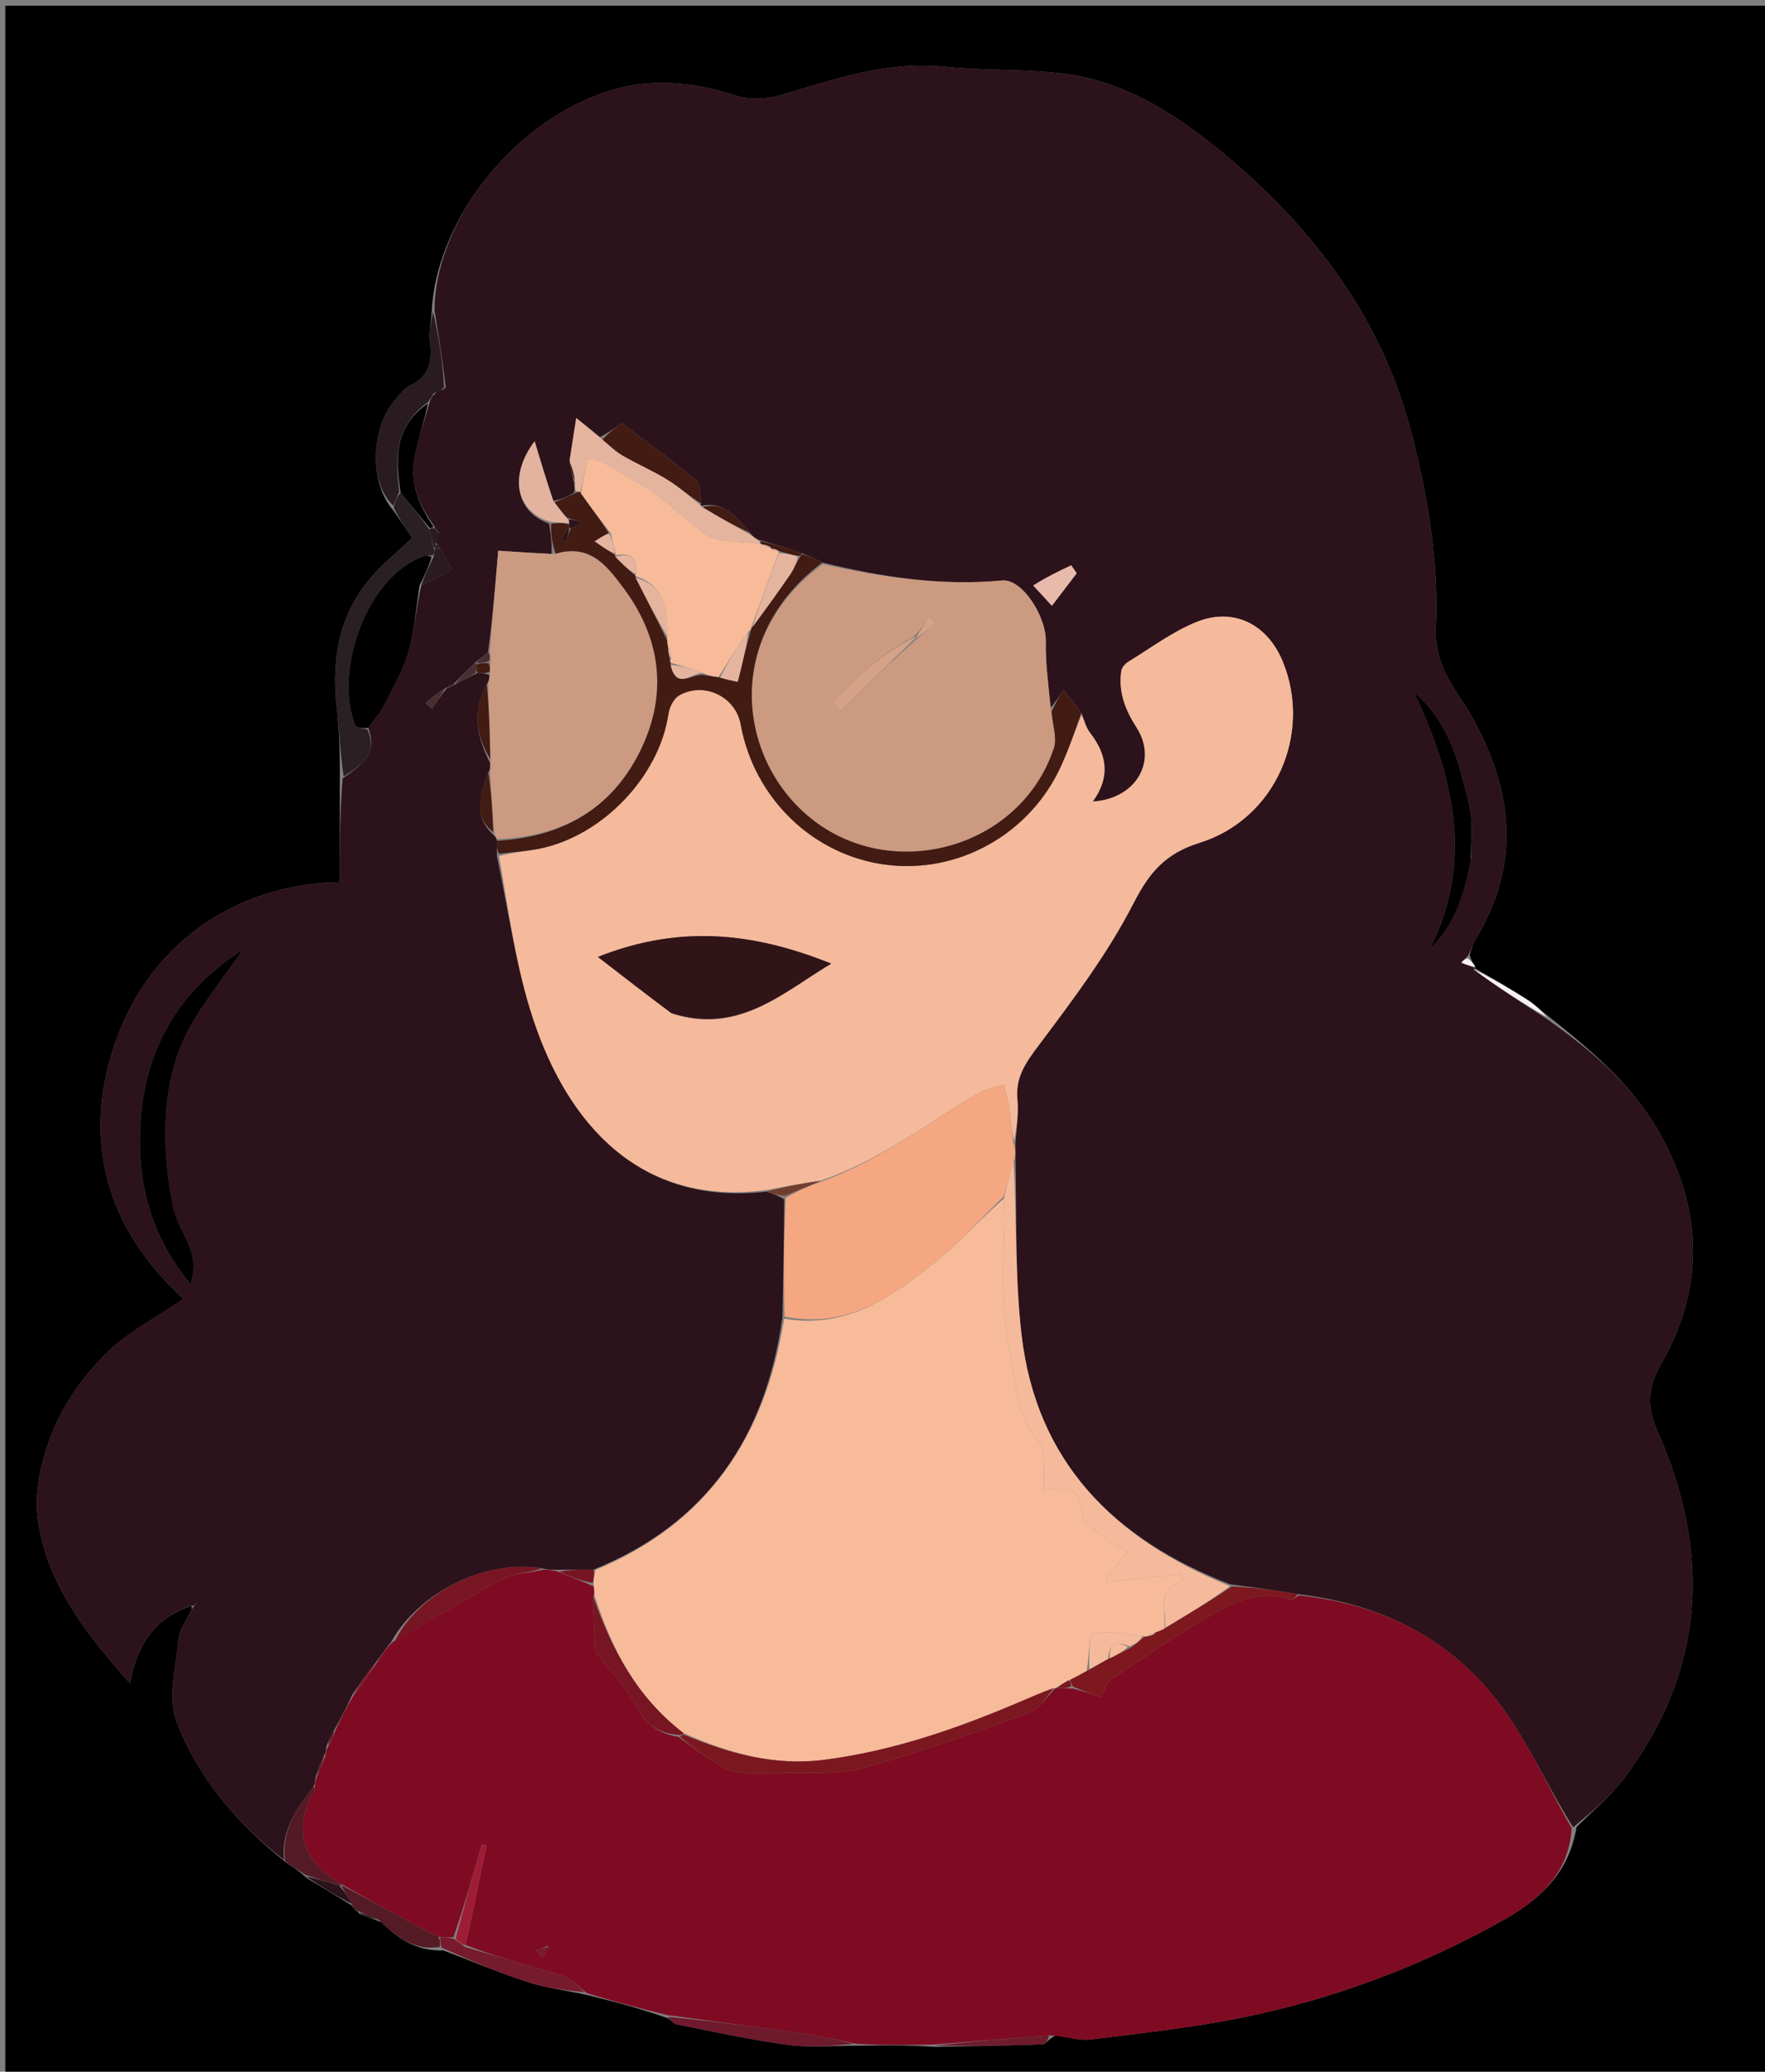 <svg version="1.1" id="Layer_1" xmlns="http://www.w3.org/2000/svg" xmlns:xlink="http://www.w3.org/1999/xlink" x="0px" y="0px"
	 width="100%" viewBox="0 0 341 400" enable-background="new 0 0 341 400" xml:space="preserve">
<rect x="0" y="0" width="341" height="400" fill="#808080" stroke="none"/>
<path fill="#000000" opacity="1" stroke="none" 
	d="
M184,401 
	C122.687,401 61.874,401 1.031,401 
	C1.031,267.732 1.031,134.464 1.031,1.098 
	C114.563,1.098 228.126,1.098 341.844,1.098 
	C341.844,134.333 341.844,267.667 341.844,401 
	C289.464,401 236.982,401 184,401 
M69.013,368.996 
	C69.013,368.996 69.038,368.957 69.406,369.504 
	C70.625,369.945 71.844,370.387 73.677,371.154 
	C76.857,374.206 80.269,376.739 85.659,376.586 
	C91.151,378.666 96.577,380.951 102.159,382.752 
	C105.657,383.88 109.389,384.281 113.726,385.264 
	C118.762,386.53 123.798,387.795 129.199,389.751 
	C129.722,390.14 130.199,390.768 130.776,390.88 
	C137.923,392.275 145.049,393.854 152.255,394.834 
	C156.444,395.403 160.768,394.981 165.961,394.976 
	C170.669,394.911 175.377,394.845 180.774,395.215 
	C187.668,395.074 194.563,394.975 201.452,394.719 
	C202.039,394.697 202.587,393.632 203.986,393.007 
	C206.266,393.288 208.604,394.043 210.815,393.77 
	C220.475,392.577 230.186,391.522 239.715,389.607 
	C257.413,386.05 274.214,379.772 289.998,370.981 
	C297.084,367.035 303.088,361.985 304.592,352.766 
	C307.633,349.699 311.071,346.932 313.652,343.517 
	C329.592,322.424 330.649,299.718 320.119,276.099 
	C318.008,271.363 318.425,267.771 320.999,263.238 
	C329.243,248.719 329.013,234.017 320.889,219.244 
	C315.588,209.605 307.579,202.909 298.925,196.043 
	C297.637,195.023 296.424,193.885 295.046,193.006 
	C291.758,190.91 288.393,188.936 285.003,186.981 
	C285.003,186.981 285.082,186.942 284.941,186.402 
	C284.599,185.971 284.257,185.541 283.936,184.35 
	C284.264,183.422 284.439,182.401 284.942,181.58 
	C293.872,167.011 292.459,152.757 284.32,138.307 
	C281.341,133.017 277.065,129.03 277.424,121.039 
	C277.997,108.256 275.733,94.943 272.372,82.474 
	C266.361,60.176 252.504,42.602 234.65,28.223 
	C226.034,21.284 216.591,15.59 205.382,14.208 
	C197.848,13.279 190.157,13.679 182.596,12.903 
	C171.539,11.767 161.436,15.194 151.157,18.293 
	C148.403,19.124 144.974,19.367 142.299,18.504 
	C133.659,15.717 125.262,14.864 116.474,17.956 
	C98.02,24.449 84.027,43.625 83.392,60.502 
	C83.263,62.31 82.838,64.157 83.068,65.918 
	C83.556,69.667 83.011,72.691 79.187,74.471 
	C78.19,74.935 77.441,75.988 76.654,76.84 
	C71.538,82.382 71.212,93.24 76.097,98.673 
	C77.197,100.283 78.297,101.894 79.645,103.869 
	C77.095,106.27 74.3,108.528 71.954,111.184 
	C65.642,118.329 64.055,126.87 65.014,136.119 
	C65.492,140.727 65.717,145.362 65.65,150.725 
	C65.65,157.266 65.65,163.808 65.65,170.345 
	C47.82,170.497 29.591,180.334 22.3,201.261 
	C15.673,220.283 20.696,237.341 35.463,250.802 
	C30.119,254.465 24.658,257.224 20.524,261.32 
	C16.386,265.42 12.672,270.48 10.434,275.816 
	C8.209,281.12 6.571,287.482 7.288,293.043 
	C8.884,305.419 16.264,315.087 25.12,325.011 
	C26.614,316.752 30.492,312.228 37.008,310.007 
	C37.008,310.007 37.042,310.043 37.047,310.731 
	C36.165,312.643 34.708,314.499 34.512,316.48 
	C33.986,321.803 32.372,327.797 34.124,332.412 
	C38.211,343.182 45.667,351.991 55.284,359.617 
	C56.521,360.413 57.757,361.209 59.272,362.623 
	C62.201,364.387 65.13,366.152 68.036,367.943 
	C68.036,367.943 68.065,367.962 68.258,368.404 
	C68.449,368.68 68.706,368.864 69.013,368.996 
z"/>
<path fill="#2C121A" opacity="1" stroke="none" 
	d="
M298.871,196.757 
	C307.579,202.909 315.588,209.605 320.889,219.244 
	C329.013,234.017 329.243,248.719 320.999,263.238 
	C318.425,267.771 318.008,271.363 320.119,276.099 
	C330.649,299.718 329.592,322.424 313.652,343.517 
	C311.071,346.932 307.633,349.699 303.95,352.809 
	C299.639,346.059 296.406,338.983 292.215,332.528 
	C282.574,317.677 268.482,309.871 250.696,307.788 
	C246.283,307.013 242.147,306.491 237.656,305.899 
	C215.104,297.164 200.206,282.165 197.364,257.724 
	C196.068,246.576 196.451,235.233 196.206,223.621 
	C196.25,222.519 196.162,221.774 196.202,220.643 
	C196.429,217.595 196.811,214.905 196.562,212.276 
	C196.148,207.909 198.263,205.047 200.782,201.695 
	C207.336,192.972 213.997,184.13 218.954,174.482 
	C222.036,168.484 225.09,164.808 231.727,162.742 
	C246.451,158.156 253.594,141.659 247.805,127.668 
	C244.864,120.56 238.387,117.22 231.252,120.06 
	C226.561,121.927 222.38,125.091 218.019,127.754 
	C217.397,128.134 216.715,128.913 216.623,129.585 
	C216.068,133.611 217.345,136.972 219.589,140.478 
	C223.772,147.011 219.4,154.284 211.132,154.755 
	C214.498,150.12 213.948,145.784 210.627,141.536 
	C209.836,140.525 209.507,139.152 208.924,137.652 
	C207.592,135.775 206.301,134.191 205.425,133.117 
	C204.901,134.003 204.014,135.502 202.981,136.605 
	C202.549,132.102 201.962,127.989 202.055,123.891 
	C202.165,119.075 197.538,111.706 193.586,112.078 
	C181.815,113.184 170.376,111.423 158.878,108.618 
	C157.527,107.85 156.265,107.419 154.775,106.74 
	C151.98,105.758 149.414,105.025 146.572,104.223 
	C145.835,103.846 145.376,103.537 144.884,102.862 
	C142.29,99.859 139.966,96.762 135.473,97.665 
	C135.386,97.651 135.294,97.501 135.476,97.191 
	C135.283,95.446 135.382,93.435 134.454,92.67 
	C129.629,88.691 124.543,85.03 120.117,81.688 
	C119.008,82.504 117.594,83.544 115.904,84.374 
	C114.342,83.132 113.057,82.099 111.33,80.714 
	C110.865,83.659 110.451,86.285 110.031,89.274 
	C110.324,90.759 110.622,91.88 110.952,93.301 
	C111.016,94.002 111.049,94.402 110.92,95.112 
	C109.546,95.945 108.334,96.469 106.891,96.695 
	C105.526,92.628 104.391,88.86 103.292,85.209 
	C98.345,91.686 99.54,98.83 106.081,101.084 
	C106.407,103.267 106.696,105.06 106.549,106.923 
	C103.017,106.784 99.921,106.575 96.254,106.326 
	C95.709,112.815 95.159,119.366 94.295,125.946 
	C93.32,126.649 92.659,127.323 91.661,128.05 
	C90.212,129.397 89.098,130.691 87.69,132.004 
	C86.93,132.348 86.464,132.673 85.672,133.056 
	C84.29,133.994 83.235,134.874 82.18,135.754 
	C82.607,136.117 83.034,136.481 83.46,136.844 
	C84.308,135.563 85.155,134.282 86.297,132.985 
	C87.065,132.65 87.536,132.331 88.327,131.96 
	C89.742,131.243 90.839,130.578 92.256,129.94 
	C93.218,129.991 93.857,130.016 94.57,130.368 
	C94.533,131.123 94.424,131.551 94.05,132.134 
	C91.113,137.368 92.106,142.236 94.695,147.342 
	C94.737,148.105 94.708,148.545 94.335,149.14 
	C92.917,153.367 91.22,157.503 95.42,161.276 
	C95.767,161.662 95.898,161.824 96.021,162.343 
	C96.005,163.415 95.997,164.129 96.002,165.284 
	C98.282,176.077 99.687,186.715 102.998,196.723 
	C109.712,217.018 123.64,232.937 148.158,230.061 
	C149.374,230.599 150.421,230.861 151.508,231.58 
	C151.447,239.368 151.346,246.699 151.155,254.437 
	C147.866,277.488 136.65,294.154 114.646,303.062 
	C112.138,303.051 110.07,303.085 107.622,303.087 
	C106.48,303.065 105.718,303.074 104.664,302.819 
	C93.873,300.943 80.789,307.563 75.573,317.025 
	C74.469,318.346 73.697,319.601 72.608,320.963 
	C70.904,323.047 69.516,325.024 68.012,327.325 
	C66.889,329.741 65.884,331.832 64.563,334.03 
	C63.856,335.104 63.463,336.072 63.036,337.355 
	C62.966,338.092 62.931,338.513 62.597,339.019 
	C61.848,340.399 61.398,341.695 60.932,343.307 
	C60.884,344.045 60.852,344.466 60.504,345.002 
	C57.211,349.324 54.279,353.55 54.883,359.115 
	C45.667,351.991 38.211,343.182 34.124,332.412 
	C32.372,327.797 33.986,321.803 34.512,316.48 
	C34.708,314.499 36.165,312.643 37.258,310.378 
	C37.678,309.856 37.886,309.688 38.094,309.52 
	C37.722,309.669 37.35,309.819 36.978,309.969 
	C30.492,312.228 26.614,316.752 25.12,325.011 
	C16.264,315.087 8.884,305.419 7.288,293.043 
	C6.571,287.482 8.209,281.12 10.434,275.816 
	C12.672,270.48 16.386,265.42 20.524,261.32 
	C24.658,257.224 30.119,254.465 35.463,250.802 
	C20.696,237.341 15.673,220.283 22.3,201.261 
	C29.591,180.334 47.82,170.497 65.65,170.345 
	C65.65,163.808 65.65,157.266 66.191,150.303 
	C69.92,147.702 73.019,145.481 71.135,140.556 
	C72.251,138.961 73.401,137.755 74.126,136.332 
	C75.857,132.93 77.839,129.556 78.881,125.93 
	C80.082,121.752 80.38,117.315 81.422,112.982 
	C83.584,112.02 85.395,111.065 87.369,110.024 
	C86.436,108.381 85.735,107.145 84.912,105.718 
	C84.599,105.282 84.364,105.093 84.185,104.707 
	C84.514,103.964 84.742,103.472 84.858,102.783 
	C84.559,102.339 84.321,102.159 84.018,102.027 
	C84.004,102.009 83.978,101.971 83.978,101.668 
	C80.884,97.525 79.165,93.176 80.094,88.251 
	C80.762,84.709 82.027,81.279 83.038,77.551 
	C83.272,76.874 83.496,76.444 84.037,76.012 
	C84.858,75.693 85.361,75.377 86.105,74.83 
	C85.544,69.697 84.744,64.795 83.943,59.892 
	C84.027,43.625 98.02,24.449 116.474,17.956 
	C125.262,14.864 133.659,15.717 142.299,18.504 
	C144.974,19.367 148.403,19.124 151.157,18.293 
	C161.436,15.194 171.539,11.767 182.596,12.903 
	C190.157,13.679 197.848,13.279 205.382,14.208 
	C216.591,15.59 226.034,21.284 234.65,28.223 
	C252.504,42.602 266.361,60.176 272.372,82.474 
	C275.733,94.943 277.997,108.256 277.424,121.039 
	C277.065,129.03 281.341,133.017 284.32,138.307 
	C292.459,152.757 293.872,167.011 284.942,181.58 
	C284.439,182.401 284.264,183.422 283.539,184.642 
	C282.873,185.247 282.603,185.561 282.333,185.874 
	C283.249,186.23 284.166,186.586 285.082,186.942 
	C285.082,186.942 285.003,186.981 284.661,187.163 
	C289.17,190.482 294.02,193.619 298.871,196.757 
M33.22,232.794 
	C32.905,230.342 32.508,227.897 32.289,225.437 
	C31.393,215.36 32.192,205.53 37.642,196.691 
	C40.483,192.084 43.842,187.798 46.967,183.366 
	C34.655,191.01 28.127,202.352 27.165,216.427 
	C26.407,227.519 28.696,238.157 36.829,247.949 
	C38.926,241.512 34.466,237.96 33.22,232.794 
M284.225,165.705 
	C284.147,162.3 284.672,158.747 283.873,155.521 
	C281.926,147.666 280.222,139.564 273.192,133.668 
	C280.752,149.851 284.889,166.158 276.215,183.297 
	C281.14,178.555 282.874,172.668 284.225,165.705 
M199.877,113.3 
	C200.965,114.493 202.052,115.686 203.225,116.972 
	C204.931,114.736 206.479,112.707 208.027,110.678 
	C207.667,110.168 207.307,109.657 206.947,109.147 
	C204.404,110.362 201.86,111.577 199.877,113.3 
z"/>
<path fill="#7F0B22" opacity="1" stroke="none" 
	d="
M72.925,320.855 
	C73.697,319.601 74.469,318.346 75.928,316.993 
	C83.244,312.931 89.761,308.763 96.558,305.114 
	C99.013,303.796 102.137,303.724 104.956,303.083 
	C105.718,303.074 106.48,303.065 107.72,303.412 
	C110.315,304.514 112.434,305.259 114.705,306.32 
	C114.858,307.103 114.859,307.57 114.637,308.333 
	C114.625,312.363 114.836,316.098 114.992,318.868 
	C117.934,322.675 121.118,325.87 123.136,329.681 
	C124.98,333.164 127.368,334.733 131.105,335.355 
	C134.125,337.62 136.951,339.725 140.019,341.381 
	C141.492,342.175 143.413,342.265 145.152,342.407 
	C146.942,342.554 148.761,342.414 150.564,342.334 
	C155.939,342.094 161.564,342.749 166.636,341.372 
	C177.537,338.413 188.206,334.55 198.837,330.69 
	C200.848,329.96 202.241,327.531 203.959,325.924 
	C203.999,325.962 203.899,325.916 204.286,325.944 
	C205.448,325.975 206.223,325.978 207.348,326.035 
	C209.409,326.614 211.119,327.142 212.673,327.621 
	C213.424,326.315 213.781,324.84 214.709,324.217 
	C221.002,319.994 227.292,315.739 233.833,311.924 
	C238.506,309.2 243.508,306.901 249.262,308.854 
	C249.692,308.999 250.397,308.331 250.974,308.041 
	C268.482,309.871 282.574,317.677 292.215,332.528 
	C296.406,338.983 299.639,346.059 303.653,352.968 
	C303.088,361.985 297.084,367.035 289.998,370.981 
	C274.214,379.772 257.413,386.05 239.715,389.607 
	C230.186,391.522 220.475,392.577 210.815,393.77 
	C208.604,394.043 206.266,393.288 203.089,393.008 
	C194.823,393.6 187.454,394.19 180.085,394.78 
	C175.377,394.845 170.669,394.911 165.368,394.617 
	C161.128,393.657 157.491,392.986 153.831,392.469 
	C145.505,391.293 137.167,390.192 128.834,389.06 
	C123.798,387.795 118.762,386.53 113.314,384.803 
	C111.655,383.432 110.519,382.258 109.135,381.676 
	C107.057,380.802 104.803,380.35 102.627,379.707 
	C98.369,378.448 94.112,377.181 89.966,375.537 
	C91.393,368.87 92.709,362.583 94.025,356.296 
	C93.712,356.229 93.399,356.162 93.086,356.095 
	C91.378,362.082 89.67,368.07 87.598,374.05 
	C86.506,374.043 85.777,374.044 84.693,373.978 
	C82.476,372.9 80.617,371.883 78.754,370.877 
	C74.503,368.582 70.25,366.291 65.836,363.704 
	C57.952,359.043 56.714,352.933 60.812,345.378 
	C60.881,345.25 60.82,345.052 60.82,344.888 
	C60.852,344.466 60.884,344.045 61.197,343.107 
	C61.951,341.372 62.424,340.153 62.896,338.934 
	C62.931,338.513 62.966,338.092 63.362,337.266 
	C64.107,335.882 64.493,334.903 64.878,333.924 
	C65.884,331.832 66.889,329.741 68.345,327.268 
	C70.172,324.876 71.549,322.866 72.925,320.855 
M105.878,375.697 
	C105.102,376.009 104.326,376.32 103.551,376.632 
	C103.964,377.043 104.376,377.454 104.789,377.865 
	C105.296,377.292 105.803,376.719 105.878,375.697 
z"/>
<path fill="#2A1F23" opacity="1" stroke="none" 
	d="
M70.977,140.846 
	C73.019,145.481 69.92,147.702 66.394,149.933 
	C65.717,145.362 65.492,140.727 65.014,136.119 
	C64.055,126.87 65.642,118.329 71.954,111.184 
	C74.3,108.528 77.095,106.27 79.645,103.869 
	C78.297,101.894 77.197,100.283 76.058,97.994 
	C76.393,96.526 76.768,95.737 77.406,95.158 
	C79.45,97.56 81.231,99.752 82.972,102.273 
	C83.275,103.747 83.618,104.891 83.943,106.344 
	C83.893,106.857 83.859,107.061 83.469,107.266 
	C82.78,107.276 82.421,107.202 82.12,107.302 
	C70.683,111.085 64.427,129.934 68.656,140.089 
	C68.86,140.579 70.178,140.604 70.977,140.846 
z"/>
<path fill="#291B20" opacity="1" stroke="none" 
	d="
M77.143,94.949 
	C76.768,95.737 76.393,96.526 76.008,97.66 
	C71.212,93.24 71.538,82.382 76.654,76.84 
	C77.441,75.988 78.19,74.935 79.187,74.471 
	C83.011,72.691 83.556,69.667 83.068,65.918 
	C82.838,64.157 83.263,62.31 83.668,60.197 
	C84.744,64.795 85.544,69.697 85.807,74.855 
	C84.752,75.412 84.235,75.713 83.719,76.015 
	C83.496,76.444 83.272,76.874 82.69,77.648 
	C76.196,82.297 76.348,88.524 77.143,94.949 
z"/>
<path fill="#761B2E" opacity="1" stroke="none" 
	d="
M85.049,374.044 
	C85.777,374.044 86.506,374.043 87.667,374.338 
	C88.685,375.061 89.27,375.489 89.855,375.918 
	C94.112,377.181 98.369,378.448 102.627,379.707 
	C104.803,380.35 107.057,380.802 109.135,381.676 
	C110.519,382.258 111.655,383.432 112.959,384.675 
	C109.389,384.281 105.657,383.88 102.159,382.752 
	C96.577,380.951 91.151,378.666 85.334,376.053 
	C85.022,375.028 85.036,374.536 85.049,374.044 
z"/>
<path fill="#6E192C" opacity="1" stroke="none" 
	d="
M129.016,389.406 
	C137.167,390.192 145.505,391.293 153.831,392.469 
	C157.491,392.986 161.128,393.657 164.903,394.632 
	C160.768,394.981 156.444,395.403 152.255,394.834 
	C145.049,393.854 137.923,392.275 130.776,390.88 
	C130.199,390.768 129.722,390.14 129.016,389.406 
z"/>
<path fill="#541B27" opacity="1" stroke="none" 
	d="
M84.693,373.978 
	C85.036,374.536 85.022,375.028 85.022,375.892 
	C80.269,376.739 76.857,374.206 73.175,370.722 
	C71.461,369.845 70.25,369.401 69.038,368.957 
	C69.038,368.957 69.013,368.996 68.903,368.773 
	C68.596,368.298 68.353,368.102 68.065,367.962 
	C68.065,367.962 68.036,367.943 67.975,367.619 
	C67.238,366.239 66.561,365.182 65.913,364.094 
	C65.942,364.062 65.998,363.999 65.998,363.999 
	C70.25,366.291 74.503,368.582 78.754,370.877 
	C80.617,371.883 82.476,372.9 84.693,373.978 
z"/>
<path fill="#541B27" opacity="1" stroke="none" 
	d="
M60.504,345.002 
	C60.82,345.052 60.881,345.25 60.812,345.378 
	C56.714,352.933 57.952,359.043 65.836,363.704 
	C65.998,363.999 65.942,364.062 65.554,364.046 
	C63.109,363.355 61.051,362.68 58.994,362.005 
	C57.757,361.209 56.521,360.413 55.083,359.366 
	C54.279,353.55 57.211,349.324 60.504,345.002 
z"/>
<path fill="#6E1C2C" opacity="1" stroke="none" 
	d="
M180.43,394.997 
	C187.454,394.19 194.823,393.6 202.673,393.031 
	C202.587,393.632 202.039,394.697 201.452,394.719 
	C194.563,394.975 187.668,395.074 180.43,394.997 
z"/>
<path fill="#F7F1F4" opacity="1" stroke="none" 
	d="
M298.898,196.4 
	C294.02,193.619 289.17,190.482 284.689,187.129 
	C288.393,188.936 291.758,190.91 295.046,193.006 
	C296.424,193.885 297.637,195.023 298.898,196.4 
z"/>
<path fill="#2C121A" opacity="1" stroke="none" 
	d="
M59.133,362.314 
	C61.051,362.68 63.109,363.355 65.526,364.078 
	C66.561,365.182 67.238,366.239 67.987,367.606 
	C65.13,366.152 62.201,364.387 59.133,362.314 
z"/>
<path fill="#2C121A" opacity="1" stroke="none" 
	d="
M69.222,369.23 
	C70.25,369.401 71.461,369.845 72.867,370.559 
	C71.844,370.387 70.625,369.945 69.222,369.23 
z"/>
<path fill="#F7F1F4" opacity="1" stroke="none" 
	d="
M285.012,186.672 
	C284.166,186.586 283.249,186.23 282.333,185.874 
	C282.603,185.561 282.873,185.247 283.529,185.022 
	C284.257,185.541 284.599,185.971 285.012,186.672 
z"/>
<path fill="#2C121A" opacity="1" stroke="none" 
	d="
M68.161,368.183 
	C68.353,368.102 68.596,368.298 68.911,368.754 
	C68.706,368.864 68.449,368.68 68.161,368.183 
z"/>
<path fill="#F5BA9B" opacity="1" stroke="none" 
	d="
M147.988,229.785 
	C123.64,232.937 109.712,217.018 102.998,196.723 
	C99.687,186.715 98.282,176.077 96.422,165.28 
	C99.265,164.526 101.729,164.357 104.134,163.883 
	C116.388,161.468 127.362,149.912 129.142,137.859 
	C129.333,136.566 130.156,134.88 131.203,134.281 
	C136.02,131.525 142.13,134.51 143.099,139.863 
	C145.687,154.164 157.114,165.177 171.229,166.974 
	C185.178,168.749 198.946,161.067 204.927,148.05 
	C206.439,144.758 207.628,141.317 208.965,137.945 
	C209.507,139.152 209.836,140.525 210.627,141.536 
	C213.948,145.784 214.498,150.12 211.132,154.755 
	C219.4,154.284 223.772,147.011 219.589,140.478 
	C217.345,136.972 216.068,133.611 216.623,129.585 
	C216.715,128.913 217.397,128.134 218.019,127.754 
	C222.38,125.091 226.561,121.927 231.252,120.06 
	C238.387,117.22 244.864,120.56 247.805,127.668 
	C253.594,141.659 246.451,158.156 231.727,162.742 
	C225.09,164.808 222.036,168.484 218.954,174.482 
	C213.997,184.13 207.336,192.972 200.782,201.695 
	C198.263,205.047 196.148,207.909 196.562,212.276 
	C196.811,214.905 196.429,217.595 195.933,220.329 
	C195.362,218.278 195.274,216.143 194.99,214.035 
	C194.78,212.482 194.315,210.963 193.963,209.429 
	C192.327,209.943 190.516,210.164 189.082,211.017 
	C179.16,216.918 169.945,224.061 158.523,227.974 
	C154.735,228.531 151.361,229.158 147.988,229.785 
M130.043,195.761 
	C142.707,199.786 151.218,191.664 160.594,186.057 
	C146.065,180.223 131.714,178.329 115.511,184.762 
	C120.794,188.855 125.057,192.157 130.043,195.761 
z"/>
<path fill="#F7BB9A" opacity="1" stroke="none" 
	d="
M114.86,308.038 
	C114.859,307.57 114.858,307.103 114.687,305.944 
	C114.706,304.537 114.896,303.822 115.086,303.106 
	C136.65,294.154 147.866,277.488 151.503,254.62 
	C163.591,256.646 172.239,250.427 180.519,243.829 
	C185.357,239.973 189.515,235.263 193.986,231.379 
	C194.09,241.352 192.988,250.929 195.004,260.388 
	C196.352,266.714 196.022,273.577 201.032,278.759 
	C201.666,279.414 201.564,280.881 201.614,281.98 
	C201.701,283.858 201.638,285.743 201.638,287.973 
	C206.394,286.477 209.009,287.594 209.189,292.748 
	C209.227,293.851 210.988,295.041 212.158,295.923 
	C213.986,297.301 215.985,298.449 217.912,299.695 
	C216.555,301.288 215.183,302.868 213.862,304.489 
	C213.711,304.674 213.841,305.087 213.841,305.459 
	C218.564,304.959 223.34,304.453 228.115,303.947 
	C228.274,304.354 228.432,304.761 228.591,305.169 
	C223.249,306.811 225.377,310.954 224.948,314.481 
	C224.34,314.822 223.884,314.972 223.167,315.172 
	C222.614,315.414 222.323,315.607 221.798,315.879 
	C221.564,315.957 221.079,316.041 220.746,315.857 
	C217.301,315.483 214.058,314.749 211.156,315.442 
	C210.315,315.643 210.452,319.935 209.956,322.568 
	C208.771,323.304 207.769,323.824 206.45,324.453 
	C205.389,325.013 204.644,325.465 203.899,325.916 
	C203.899,325.916 203.999,325.962 203.591,325.962 
	C201.357,326.744 199.53,327.525 197.705,328.309 
	C185.319,333.625 172.672,338.063 159.213,339.787 
	C149.68,341.008 140.812,338.561 132.044,334.615 
	C122.979,327.664 118.151,318.351 114.86,308.038 
z"/>
<path fill="#CC9A80" opacity="1" stroke="none" 
	d="
M158.967,108.955 
	C170.376,111.423 181.815,113.184 193.586,112.078 
	C197.538,111.706 202.165,119.075 202.055,123.891 
	C201.962,127.989 202.549,132.102 203.025,136.999 
	C203.382,140.03 204.261,142.507 203.608,144.476 
	C197.182,163.853 172.22,170.785 156.424,157.818 
	C142.409,146.311 139.801,122.878 158.967,108.955 
M176.291,123.088 
	C170.279,126.266 165.488,130.776 160.974,135.587 
	C161.461,136.116 161.947,136.646 162.433,137.175 
	C167.292,132.453 172.151,127.731 177.667,122.909 
	C178.715,122.026 179.764,121.144 180.813,120.262 
	C180.383,119.897 179.953,119.533 179.524,119.168 
	C178.679,120.442 177.835,121.716 176.291,123.088 
z"/>
<path fill="#CB9A81" opacity="1" stroke="none" 
	d="
M94.609,125.917 
	C95.159,119.366 95.709,112.815 96.254,106.326 
	C99.921,106.575 103.017,106.784 106.927,106.983 
	C114.029,104.879 117.318,109.362 120.299,113.303 
	C127.693,123.078 129.154,133.926 123.684,145.015 
	C118.124,156.287 108.5,161.627 96.029,161.985 
	C95.898,161.824 95.767,161.662 95.495,160.871 
	C95.128,156.489 94.904,152.737 94.679,148.984 
	C94.708,148.545 94.737,148.105 94.783,146.882 
	C94.637,141.392 94.476,136.685 94.315,131.979 
	C94.424,131.551 94.533,131.123 94.665,130.045 
	C94.68,128.948 94.673,128.501 94.761,127.701 
	C94.773,126.871 94.691,126.394 94.609,125.917 
z"/>
<path fill="#F4A781" opacity="1" stroke="none" 
	d="
M193.979,230.938 
	C189.515,235.263 185.357,239.973 180.519,243.829 
	C172.239,250.427 163.591,256.646 151.592,254.212 
	C151.346,246.699 151.447,239.368 151.796,231.304 
	C154.342,229.728 156.64,228.886 158.938,228.044 
	C169.945,224.061 179.16,216.918 189.082,211.017 
	C190.516,210.164 192.327,209.943 193.963,209.429 
	C194.315,210.963 194.78,212.482 194.99,214.035 
	C195.274,216.143 195.362,218.278 195.804,220.715 
	C196.162,221.774 196.25,222.519 195.952,223.889 
	C195.037,226.655 194.508,228.796 193.979,230.938 
z"/>
<path fill="#421B13" opacity="1" stroke="none" 
	d="
M96.021,162.343 
	C108.5,161.627 118.124,156.287 123.684,145.015 
	C129.154,133.926 127.693,123.078 120.299,113.303 
	C117.318,109.362 114.029,104.879 107.364,106.912 
	C106.696,105.06 106.407,103.267 106.473,101.151 
	C107.875,100.89 108.921,100.954 109.981,101.259 
	C109.994,101.501 109.978,101.986 109.719,102.135 
	C109.154,102.938 108.848,103.592 108.541,104.245 
	C108.833,104.344 109.125,104.443 109.417,104.542 
	C109.619,103.702 109.822,102.863 110.355,102.007 
	C111.228,101.599 111.771,101.208 112.314,100.817 
	C111.488,100.559 110.662,100.3 109.545,99.941 
	C108.543,98.891 107.832,97.942 107.121,96.993 
	C108.334,96.469 109.546,95.945 111.191,95.168 
	C111.808,94.922 111.993,94.929 112.26,95.279 
	C114.214,98.056 116.084,100.489 117.615,102.955 
	C116.542,103.458 115.81,103.927 114.891,104.516 
	C116.38,105.558 117.581,106.399 118.873,107.146 
	C118.963,107.052 118.76,107.215 118.893,107.507 
	C120.273,108.951 121.521,110.104 122.812,111.178 
	C122.857,111.099 122.722,111.218 122.814,111.555 
	C124.902,115.701 126.898,119.511 128.868,123.602 
	C128.935,124.248 129.028,124.611 129.071,125.256 
	C129.149,126.087 129.279,126.637 129.388,127.398 
	C129.368,127.61 129.608,127.961 129.571,128.383 
	C130.746,133.546 133.929,129.617 136.398,130.408 
	C137.43,130.581 138.13,130.635 139.126,130.842 
	C140.501,131.221 141.58,131.447 142.536,131.647 
	C143.373,128.25 144.146,125.113 145.014,121.815 
	C145.109,121.655 145.098,121.282 145.378,121.065 
	C147.994,117.55 150.359,114.273 152.646,110.941 
	C153.359,109.903 153.858,108.719 154.592,107.448 
	C154.73,107.295 155.004,106.988 155.004,106.988 
	C156.265,107.419 157.527,107.85 158.878,108.618 
	C139.801,122.878 142.409,146.311 156.424,157.818 
	C172.22,170.785 197.182,163.853 203.608,144.476 
	C204.261,142.507 203.382,140.03 203.17,137.395 
	C204.014,135.502 204.901,134.003 205.425,133.117 
	C206.301,134.191 207.592,135.775 208.924,137.652 
	C207.628,141.317 206.439,144.758 204.927,148.05 
	C198.946,161.067 185.178,168.749 171.229,166.974 
	C157.114,165.177 145.687,154.164 143.099,139.863 
	C142.13,134.51 136.02,131.525 131.203,134.281 
	C130.156,134.88 129.333,136.566 129.142,137.859 
	C127.362,149.912 116.388,161.468 104.134,163.883 
	C101.729,164.357 99.265,164.526 96.409,164.84 
	C95.997,164.129 96.005,163.415 96.021,162.343 
z"/>
<path fill="#F5BA9B" opacity="1" stroke="none" 
	d="
M193.986,231.379 
	C194.508,228.796 195.037,226.655 195.819,224.246 
	C196.451,235.233 196.068,246.576 197.364,257.724 
	C200.206,282.165 215.104,297.164 237.629,306.252 
	C233.671,309.214 229.385,311.752 225.099,314.291 
	C225.377,310.954 223.249,306.811 228.591,305.169 
	C228.432,304.761 228.274,304.354 228.115,303.947 
	C223.34,304.453 218.564,304.959 213.841,305.459 
	C213.841,305.087 213.711,304.674 213.862,304.489 
	C215.183,302.868 216.555,301.288 217.912,299.695 
	C215.985,298.449 213.986,297.301 212.158,295.923 
	C210.988,295.041 209.227,293.851 209.189,292.748 
	C209.009,287.594 206.394,286.477 201.638,287.973 
	C201.638,285.743 201.701,283.858 201.614,281.98 
	C201.564,280.881 201.666,279.414 201.032,278.759 
	C196.022,273.577 196.352,266.714 195.004,260.388 
	C192.988,250.929 194.09,241.352 193.986,231.379 
z"/>
<path fill="#000000" opacity="1" stroke="none" 
	d="
M33.419,233.16 
	C34.466,237.96 38.926,241.512 36.829,247.949 
	C28.696,238.157 26.407,227.519 27.165,216.427 
	C28.127,202.352 34.655,191.01 46.967,183.366 
	C43.842,187.798 40.483,192.084 37.642,196.691 
	C32.192,205.53 31.393,215.36 32.289,225.437 
	C32.508,227.897 32.905,230.342 33.419,233.16 
z"/>
<path fill="#000000" opacity="1" stroke="none" 
	d="
M71.135,140.556 
	C70.178,140.604 68.86,140.579 68.656,140.089 
	C64.427,129.934 70.683,111.085 82.12,107.302 
	C82.421,107.202 82.78,107.276 83.388,107.556 
	C82.8,109.559 81.935,111.275 81.071,112.99 
	C80.38,117.315 80.082,121.752 78.881,125.93 
	C77.839,129.556 75.857,132.93 74.126,136.332 
	C73.401,137.755 72.251,138.961 71.135,140.556 
z"/>
<path fill="#000000" opacity="1" stroke="none" 
	d="
M284.155,166.124 
	C282.874,172.668 281.14,178.555 276.215,183.297 
	C284.889,166.158 280.752,149.851 273.192,133.668 
	C280.222,139.564 281.926,147.666 283.873,155.521 
	C284.672,158.747 284.147,162.3 284.155,166.124 
z"/>
<path fill="#E5B49F" opacity="1" stroke="none" 
	d="
M112.178,94.935 
	C111.993,94.929 111.808,94.922 111.353,94.859 
	C111.049,94.402 111.016,94.002 111.093,92.941 
	C110.814,91.157 110.425,90.034 110.036,88.91 
	C110.451,86.285 110.865,83.659 111.33,80.714 
	C113.057,82.099 114.342,83.132 116.129,84.664 
	C117.873,86.123 119.028,87.234 120.377,88.007 
	C123.242,89.65 126.302,90.965 129.1,92.705 
	C131.306,94.077 133.24,95.886 135.294,97.501 
	C135.294,97.501 135.386,97.651 135.677,97.91 
	C138.951,99.855 141.933,101.542 144.916,103.228 
	C145.376,103.537 145.835,103.846 146.596,104.403 
	C146.898,104.652 147.009,104.998 146.596,105.006 
	C142.78,104.424 138.641,104.847 136.133,103.024 
	C131.496,99.654 127.721,95.441 122.281,92.703 
	C119.483,91.295 117.148,88.855 113.581,88.544 
	C113.079,90.831 112.628,92.883 112.178,94.935 
z"/>
<path fill="#7D181F" opacity="1" stroke="none" 
	d="
M224.948,314.481 
	C229.385,311.752 233.671,309.214 237.985,306.322 
	C242.147,306.491 246.283,307.013 250.696,307.788 
	C250.397,308.331 249.692,308.999 249.262,308.854 
	C243.508,306.901 238.506,309.2 233.833,311.924 
	C227.292,315.739 221.002,319.994 214.709,324.217 
	C213.781,324.84 213.424,326.315 212.673,327.621 
	C211.119,327.142 209.409,326.614 207.299,325.624 
	C206.855,324.888 206.811,324.616 206.767,324.343 
	C207.769,323.824 208.771,323.304 210.274,322.496 
	C211.881,321.555 212.987,320.902 214.415,320.181 
	C215.865,319.489 216.993,318.863 218.43,318.15 
	C219.519,317.389 220.299,316.715 221.079,316.041 
	C221.079,316.041 221.564,315.957 222.078,315.893 
	C222.87,315.593 223.149,315.358 223.428,315.123 
	C223.884,314.972 224.34,314.822 224.948,314.481 
z"/>
<path fill="#771622" opacity="1" stroke="none" 
	d="
M104.664,302.819 
	C102.137,303.724 99.013,303.796 96.558,305.114 
	C89.761,308.763 83.244,312.931 76.261,316.926 
	C80.789,307.563 93.873,300.943 104.664,302.819 
z"/>
<path fill="#E3B3A0" opacity="1" stroke="none" 
	d="
M106.891,96.695 
	C107.832,97.942 108.543,98.891 109.61,100.18 
	C109.965,100.521 109.968,101.017 109.968,101.017 
	C108.921,100.954 107.875,100.89 106.437,100.76 
	C99.54,98.83 98.345,91.686 103.292,85.209 
	C104.391,88.86 105.526,92.628 106.891,96.695 
z"/>
<path fill="#421B13" opacity="1" stroke="none" 
	d="
M135.476,97.191 
	C133.24,95.886 131.306,94.077 129.1,92.705 
	C126.302,90.965 123.242,89.65 120.377,88.007 
	C119.028,87.234 117.873,86.123 116.405,84.874 
	C117.594,83.544 119.008,82.504 120.117,81.688 
	C124.543,85.03 129.629,88.691 134.454,92.67 
	C135.382,93.435 135.283,95.446 135.476,97.191 
z"/>
<path fill="#000000" opacity="1" stroke="none" 
	d="
M77.406,95.158 
	C76.348,88.524 76.196,82.297 82.679,77.896 
	C82.027,81.279 80.762,84.709 80.094,88.251 
	C79.165,93.176 80.884,97.525 83.736,101.679 
	C83.494,101.991 83.011,101.944 83.011,101.944 
	C81.231,99.752 79.45,97.56 77.406,95.158 
z"/>
<path fill="#E7BAAC" opacity="1" stroke="none" 
	d="
M199.597,113.046 
	C201.86,111.577 204.404,110.362 206.947,109.147 
	C207.307,109.657 207.667,110.168 208.027,110.678 
	C206.479,112.707 204.931,114.736 203.225,116.972 
	C202.052,115.686 200.965,114.493 199.597,113.046 
z"/>
<path fill="#421B13" opacity="1" stroke="none" 
	d="
M94.05,132.134 
	C94.476,136.685 94.637,141.392 94.711,146.558 
	C92.106,142.236 91.113,137.368 94.05,132.134 
z"/>
<path fill="#421B13" opacity="1" stroke="none" 
	d="
M94.335,149.14 
	C94.904,152.737 95.128,156.489 95.279,160.647 
	C91.22,157.503 92.917,153.367 94.335,149.14 
z"/>
<path fill="#291B20" opacity="1" stroke="none" 
	d="
M81.422,112.982 
	C81.935,111.275 82.8,109.559 83.745,107.554 
	C83.859,107.061 83.893,106.857 83.969,106.32 
	C84.012,105.987 84.062,105.938 84.305,105.946 
	C84.549,105.954 85.034,105.91 85.034,105.91 
	C85.735,107.145 86.436,108.381 87.369,110.024 
	C85.395,111.065 83.584,112.02 81.422,112.982 
z"/>
<path fill="#421B13" opacity="1" stroke="none" 
	d="
M144.884,102.862 
	C141.933,101.542 138.951,99.855 135.764,97.924 
	C139.966,96.762 142.29,99.859 144.884,102.862 
z"/>
<path fill="#723D2E" opacity="1" stroke="none" 
	d="
M158.523,227.974 
	C156.64,228.886 154.342,229.728 151.755,230.847 
	C150.421,230.861 149.374,230.599 148.158,230.061 
	C151.361,229.158 154.735,228.531 158.523,227.974 
z"/>
<path fill="#771622" opacity="1" stroke="none" 
	d="
M114.646,303.062 
	C114.896,303.822 114.706,304.537 114.534,305.628 
	C112.434,305.259 110.315,304.514 108.099,303.444 
	C110.07,303.085 112.138,303.051 114.646,303.062 
z"/>
<path fill="#771622" opacity="1" stroke="none" 
	d="
M72.608,320.963 
	C71.549,322.866 70.172,324.876 68.462,326.943 
	C69.516,325.024 70.904,323.047 72.608,320.963 
z"/>
<path fill="#421B13" opacity="1" stroke="none" 
	d="
M147.009,104.998 
	C147.009,104.998 146.898,104.652 146.873,104.471 
	C149.414,105.025 151.98,105.758 154.775,106.74 
	C155.004,106.988 154.73,107.295 154.281,107.329 
	C152.775,107.068 151.719,106.774 150.607,106.428 
	C150.551,106.376 150.399,106.391 150.214,106.222 
	C149.7,105.997 149.371,105.941 149.042,105.925 
	C149.04,105.964 149.106,105.922 148.93,105.669 
	C148.169,105.276 147.584,105.135 146.999,104.998 
	C147,105.001 147.009,104.998 147.009,104.998 
z"/>
<path fill="#492E31" opacity="1" stroke="none" 
	d="
M91.935,129.913 
	C90.839,130.578 89.742,131.243 88.322,131.953 
	C87.998,131.998 87.984,131.984 87.984,131.984 
	C89.098,130.691 90.212,129.397 91.666,128.054 
	C92.006,128.006 92.016,128.016 92.011,128.333 
	C91.983,129.071 91.959,129.492 91.935,129.913 
z"/>
<path fill="#492E31" opacity="1" stroke="none" 
	d="
M86.002,133.002 
	C85.155,134.282 84.308,135.563 83.46,136.844 
	C83.034,136.481 82.607,136.117 82.18,135.754 
	C83.235,134.874 84.29,133.994 85.673,133.057 
	C86,133 86.002,133.002 86.002,133.002 
z"/>
<path fill="#541B27" opacity="1" stroke="none" 
	d="
M62.597,339.019 
	C62.424,340.153 61.951,341.372 61.213,342.791 
	C61.398,341.695 61.848,340.399 62.597,339.019 
z"/>
<path fill="#291B20" opacity="1" stroke="none" 
	d="
M82.972,102.273 
	C83.011,101.944 83.494,101.991 83.736,101.981 
	C83.978,101.971 84.004,102.009 84.134,102.22 
	C84.455,102.671 84.69,102.854 84.97,102.98 
	C84.742,103.472 84.514,103.964 84.165,104.952 
	C84.043,105.448 84.062,105.938 84.062,105.938 
	C84.062,105.938 84.012,105.987 83.987,106.011 
	C83.618,104.891 83.275,103.747 82.972,102.273 
z"/>
<path fill="#541B27" opacity="1" stroke="none" 
	d="
M64.563,334.03 
	C64.493,334.903 64.107,335.882 63.396,336.95 
	C63.463,336.072 63.856,335.104 64.563,334.03 
z"/>
<path fill="#492E31" opacity="1" stroke="none" 
	d="
M94.295,125.946 
	C94.691,126.394 94.773,126.871 94.43,127.689 
	C93.341,128.026 92.678,128.021 92.016,128.016 
	C92.016,128.016 92.006,128.006 92.002,128.002 
	C92.659,127.323 93.32,126.649 94.295,125.946 
z"/>
<path fill="#421B13" opacity="1" stroke="none" 
	d="
M92.011,128.333 
	C92.678,128.021 93.341,128.026 94.335,128.043 
	C94.673,128.501 94.68,128.948 94.592,129.718 
	C93.857,130.016 93.218,129.991 92.256,129.94 
	C91.959,129.492 91.983,129.071 92.011,128.333 
z"/>
<path fill="#421B13" opacity="1" stroke="none" 
	d="
M110.031,89.274 
	C110.425,90.034 110.814,91.157 111.062,92.641 
	C110.622,91.88 110.324,90.759 110.031,89.274 
z"/>
<path fill="#000000" opacity="1" stroke="none" 
	d="
M84.037,76.012 
	C84.235,75.713 84.752,75.412 85.567,75.085 
	C85.361,75.377 84.858,75.693 84.037,76.012 
z"/>
<path fill="#000000" opacity="1" stroke="none" 
	d="
M36.993,309.988 
	C37.35,309.819 37.722,309.669 38.094,309.52 
	C37.886,309.688 37.678,309.856 37.256,310.034 
	C37.042,310.043 37.008,310.007 36.993,309.988 
z"/>
<path fill="#492E31" opacity="1" stroke="none" 
	d="
M88.003,132.005 
	C87.536,132.331 87.065,132.65 86.297,132.985 
	C86.002,133.002 86,133 85.999,132.999 
	C86.464,132.673 86.93,132.348 87.69,132.004 
	C87.984,131.984 87.998,131.998 88.003,132.005 
z"/>
<path fill="#2A1F23" opacity="1" stroke="none" 
	d="
M84.305,105.946 
	C84.062,105.938 84.043,105.448 84.064,105.203 
	C84.364,105.093 84.599,105.282 84.912,105.718 
	C85.034,105.91 84.549,105.954 84.305,105.946 
z"/>
<path fill="#2A1F23" opacity="1" stroke="none" 
	d="
M84.858,102.783 
	C84.69,102.854 84.455,102.671 84.148,102.238 
	C84.321,102.159 84.559,102.339 84.858,102.783 
z"/>
<path fill="#7B181F" opacity="1" stroke="none" 
	d="
M132.151,334.939 
	C140.812,338.561 149.68,341.008 159.213,339.787 
	C172.672,338.063 185.319,333.625 197.705,328.309 
	C199.53,327.525 201.357,326.744 203.551,325.924 
	C202.241,327.531 200.848,329.96 198.837,330.69 
	C188.206,334.55 177.537,338.413 166.636,341.372 
	C161.564,342.749 155.939,342.094 150.564,342.334 
	C148.761,342.414 146.942,342.554 145.152,342.407 
	C143.413,342.265 141.492,342.175 140.019,341.381 
	C136.951,339.725 134.125,337.62 131.39,335.338 
	C131.771,334.963 131.961,334.951 132.151,334.939 
z"/>
<path fill="#771622" opacity="1" stroke="none" 
	d="
M132.044,334.615 
	C131.961,334.951 131.771,334.963 131.296,334.993 
	C127.368,334.733 124.98,333.164 123.136,329.681 
	C121.118,325.87 117.934,322.675 114.992,318.868 
	C114.836,316.098 114.625,312.363 114.637,308.333 
	C118.151,318.351 122.979,327.664 132.044,334.615 
z"/>
<path fill="#9E1D35" opacity="1" stroke="none" 
	d="
M89.966,375.537 
	C89.27,375.489 88.685,375.061 88.031,374.345 
	C89.67,368.07 91.378,362.082 93.086,356.095 
	C93.399,356.162 93.712,356.229 94.025,356.296 
	C92.709,362.583 91.393,368.87 89.966,375.537 
z"/>
<path fill="#761B2E" opacity="1" stroke="none" 
	d="
M106.094,375.922 
	C105.803,376.719 105.296,377.292 104.789,377.865 
	C104.376,377.454 103.964,377.043 103.551,376.632 
	C104.326,376.32 105.102,376.009 106.094,375.922 
z"/>
<path fill="#7B181F" opacity="1" stroke="none" 
	d="
M206.45,324.453 
	C206.811,324.616 206.855,324.888 206.949,325.571 
	C206.223,325.978 205.448,325.975 204.286,325.944 
	C204.644,325.465 205.389,325.013 206.45,324.453 
z"/>
<path fill="#311418" opacity="1" stroke="none" 
	d="
M129.681,195.61 
	C125.057,192.157 120.794,188.855 115.511,184.762 
	C131.714,178.329 146.065,180.223 160.594,186.057 
	C151.218,191.664 142.707,199.786 129.681,195.61 
z"/>
<path fill="#F5BA9B" opacity="1" stroke="none" 
	d="
M220.746,315.857 
	C220.299,316.715 219.519,317.389 218.205,317.884 
	C215.032,316.516 214.313,318.031 214.092,320.248 
	C212.987,320.902 211.881,321.555 210.458,322.28 
	C210.452,319.935 210.315,315.643 211.156,315.442 
	C214.058,314.749 217.301,315.483 220.746,315.857 
z"/>
<path fill="#F5BA9B" opacity="1" stroke="none" 
	d="
M223.167,315.172 
	C223.149,315.358 222.87,315.593 222.311,315.814 
	C222.323,315.607 222.614,315.414 223.167,315.172 
z"/>
<path fill="#D5A288" opacity="1" stroke="none" 
	d="
M177.01,123.009 
	C172.151,127.731 167.292,132.453 162.433,137.175 
	C161.947,136.646 161.461,136.116 160.974,135.587 
	C165.488,130.776 170.279,126.266 176.645,123.044 
	C177,123 177.01,123.009 177.01,123.009 
z"/>
<path fill="#D5A288" opacity="1" stroke="none" 
	d="
M176.995,122.995 
	C177.835,121.716 178.679,120.442 179.524,119.168 
	C179.953,119.533 180.383,119.897 180.813,120.262 
	C179.764,121.144 178.715,122.026 177.338,122.959 
	C177.01,123.009 177,123 176.995,122.995 
z"/>
<path fill="#F7BB9A" opacity="1" stroke="none" 
	d="
M112.26,95.279 
	C112.628,92.883 113.079,90.831 113.581,88.544 
	C117.148,88.855 119.483,91.295 122.281,92.703 
	C127.721,95.441 131.496,99.654 136.133,103.024 
	C138.641,104.847 142.78,104.424 146.596,105.006 
	C147.009,104.998 147,105.001 147.201,105.223 
	C147.97,105.604 148.538,105.763 149.106,105.922 
	C149.106,105.922 149.04,105.964 149.209,106.133 
	C149.719,106.332 150.059,106.362 150.399,106.391 
	C150.399,106.391 150.551,106.376 150.41,106.795 
	C148.545,111.903 146.822,116.593 145.098,121.282 
	C145.098,121.282 145.109,121.655 144.66,121.882 
	C142.417,124.969 140.624,127.829 138.831,130.689 
	C138.13,130.635 137.43,130.581 136.155,130.112 
	C133.59,129.118 131.599,128.54 129.608,127.961 
	C129.608,127.961 129.368,127.61 129.654,127.265 
	C129.668,126.271 129.395,125.623 129.122,124.975 
	C129.028,124.611 128.935,124.248 128.901,123.162 
	C129.075,117.479 128.279,113.026 122.722,111.218 
	C122.722,111.218 122.857,111.099 122.87,110.763 
	C123.262,107.105 121.286,106.807 118.76,107.215 
	C118.76,107.215 118.963,107.052 118.922,106.772 
	C118.572,105.302 118.264,104.112 117.955,102.922 
	C116.084,100.489 114.214,98.056 112.26,95.279 
z"/>
<path fill="#E5B49F" opacity="1" stroke="none" 
	d="
M145.378,121.065 
	C146.822,116.593 148.545,111.903 150.465,106.847 
	C151.719,106.774 152.775,107.068 154.143,107.482 
	C153.858,108.719 153.359,109.903 152.646,110.941 
	C150.359,114.273 147.994,117.55 145.378,121.065 
z"/>
<path fill="#E5B49F" opacity="1" stroke="none" 
	d="
M139.126,130.842 
	C140.624,127.829 142.417,124.969 144.565,122.042 
	C144.146,125.113 143.373,128.25 142.536,131.647 
	C141.58,131.447 140.501,131.221 139.126,130.842 
z"/>
<path fill="#E5B49F" opacity="1" stroke="none" 
	d="
M122.814,111.555 
	C128.279,113.026 129.075,117.479 128.928,122.88 
	C126.898,119.511 124.902,115.701 122.814,111.555 
z"/>
<path fill="#E5B49F" opacity="1" stroke="none" 
	d="
M129.571,128.383 
	C131.599,128.54 133.59,129.118 135.823,129.993 
	C133.929,129.617 130.746,133.546 129.571,128.383 
z"/>
<path fill="#E5B49F" opacity="1" stroke="none" 
	d="
M118.893,107.507 
	C121.286,106.807 123.262,107.105 122.826,110.841 
	C121.521,110.104 120.273,108.951 118.893,107.507 
z"/>
<path fill="#E5B49F" opacity="1" stroke="none" 
	d="
M117.615,102.955 
	C118.264,104.112 118.572,105.302 118.832,106.866 
	C117.581,106.399 116.38,105.558 114.891,104.516 
	C115.81,103.927 116.542,103.458 117.615,102.955 
z"/>
<path fill="#2C121A" opacity="1" stroke="none" 
	d="
M109.981,101.259 
	C109.968,101.017 109.965,100.521 109.901,100.281 
	C110.662,100.3 111.488,100.559 112.314,100.817 
	C111.771,101.208 111.228,101.599 110.344,101.996 
	C110.002,102.003 109.978,101.986 109.978,101.986 
	C109.978,101.986 109.994,101.501 109.981,101.259 
z"/>
<path fill="#2C121A" opacity="1" stroke="none" 
	d="
M110.013,102.013 
	C109.822,102.863 109.619,103.702 109.417,104.542 
	C109.125,104.443 108.833,104.344 108.541,104.245 
	C108.848,103.592 109.154,102.938 109.719,102.135 
	C109.978,101.986 110.002,102.003 110.013,102.013 
z"/>
<path fill="#E5B49F" opacity="1" stroke="none" 
	d="
M129.071,125.256 
	C129.395,125.623 129.668,126.271 129.675,127.053 
	C129.279,126.637 129.149,126.087 129.071,125.256 
z"/>
<path fill="#F7BB9A" opacity="1" stroke="none" 
	d="
M214.415,320.181 
	C214.313,318.031 215.032,316.516 217.896,317.972 
	C216.993,318.863 215.865,319.489 214.415,320.181 
z"/>
<path fill="#E5B49F" opacity="1" stroke="none" 
	d="
M148.93,105.669 
	C148.538,105.763 147.97,105.604 147.2,105.22 
	C147.584,105.135 148.169,105.276 148.93,105.669 
z"/>
<path fill="#E5B49F" opacity="1" stroke="none" 
	d="
M150.214,106.222 
	C150.059,106.362 149.719,106.332 149.211,106.094 
	C149.371,105.941 149.7,105.997 150.214,106.222 
z"/>
</svg>